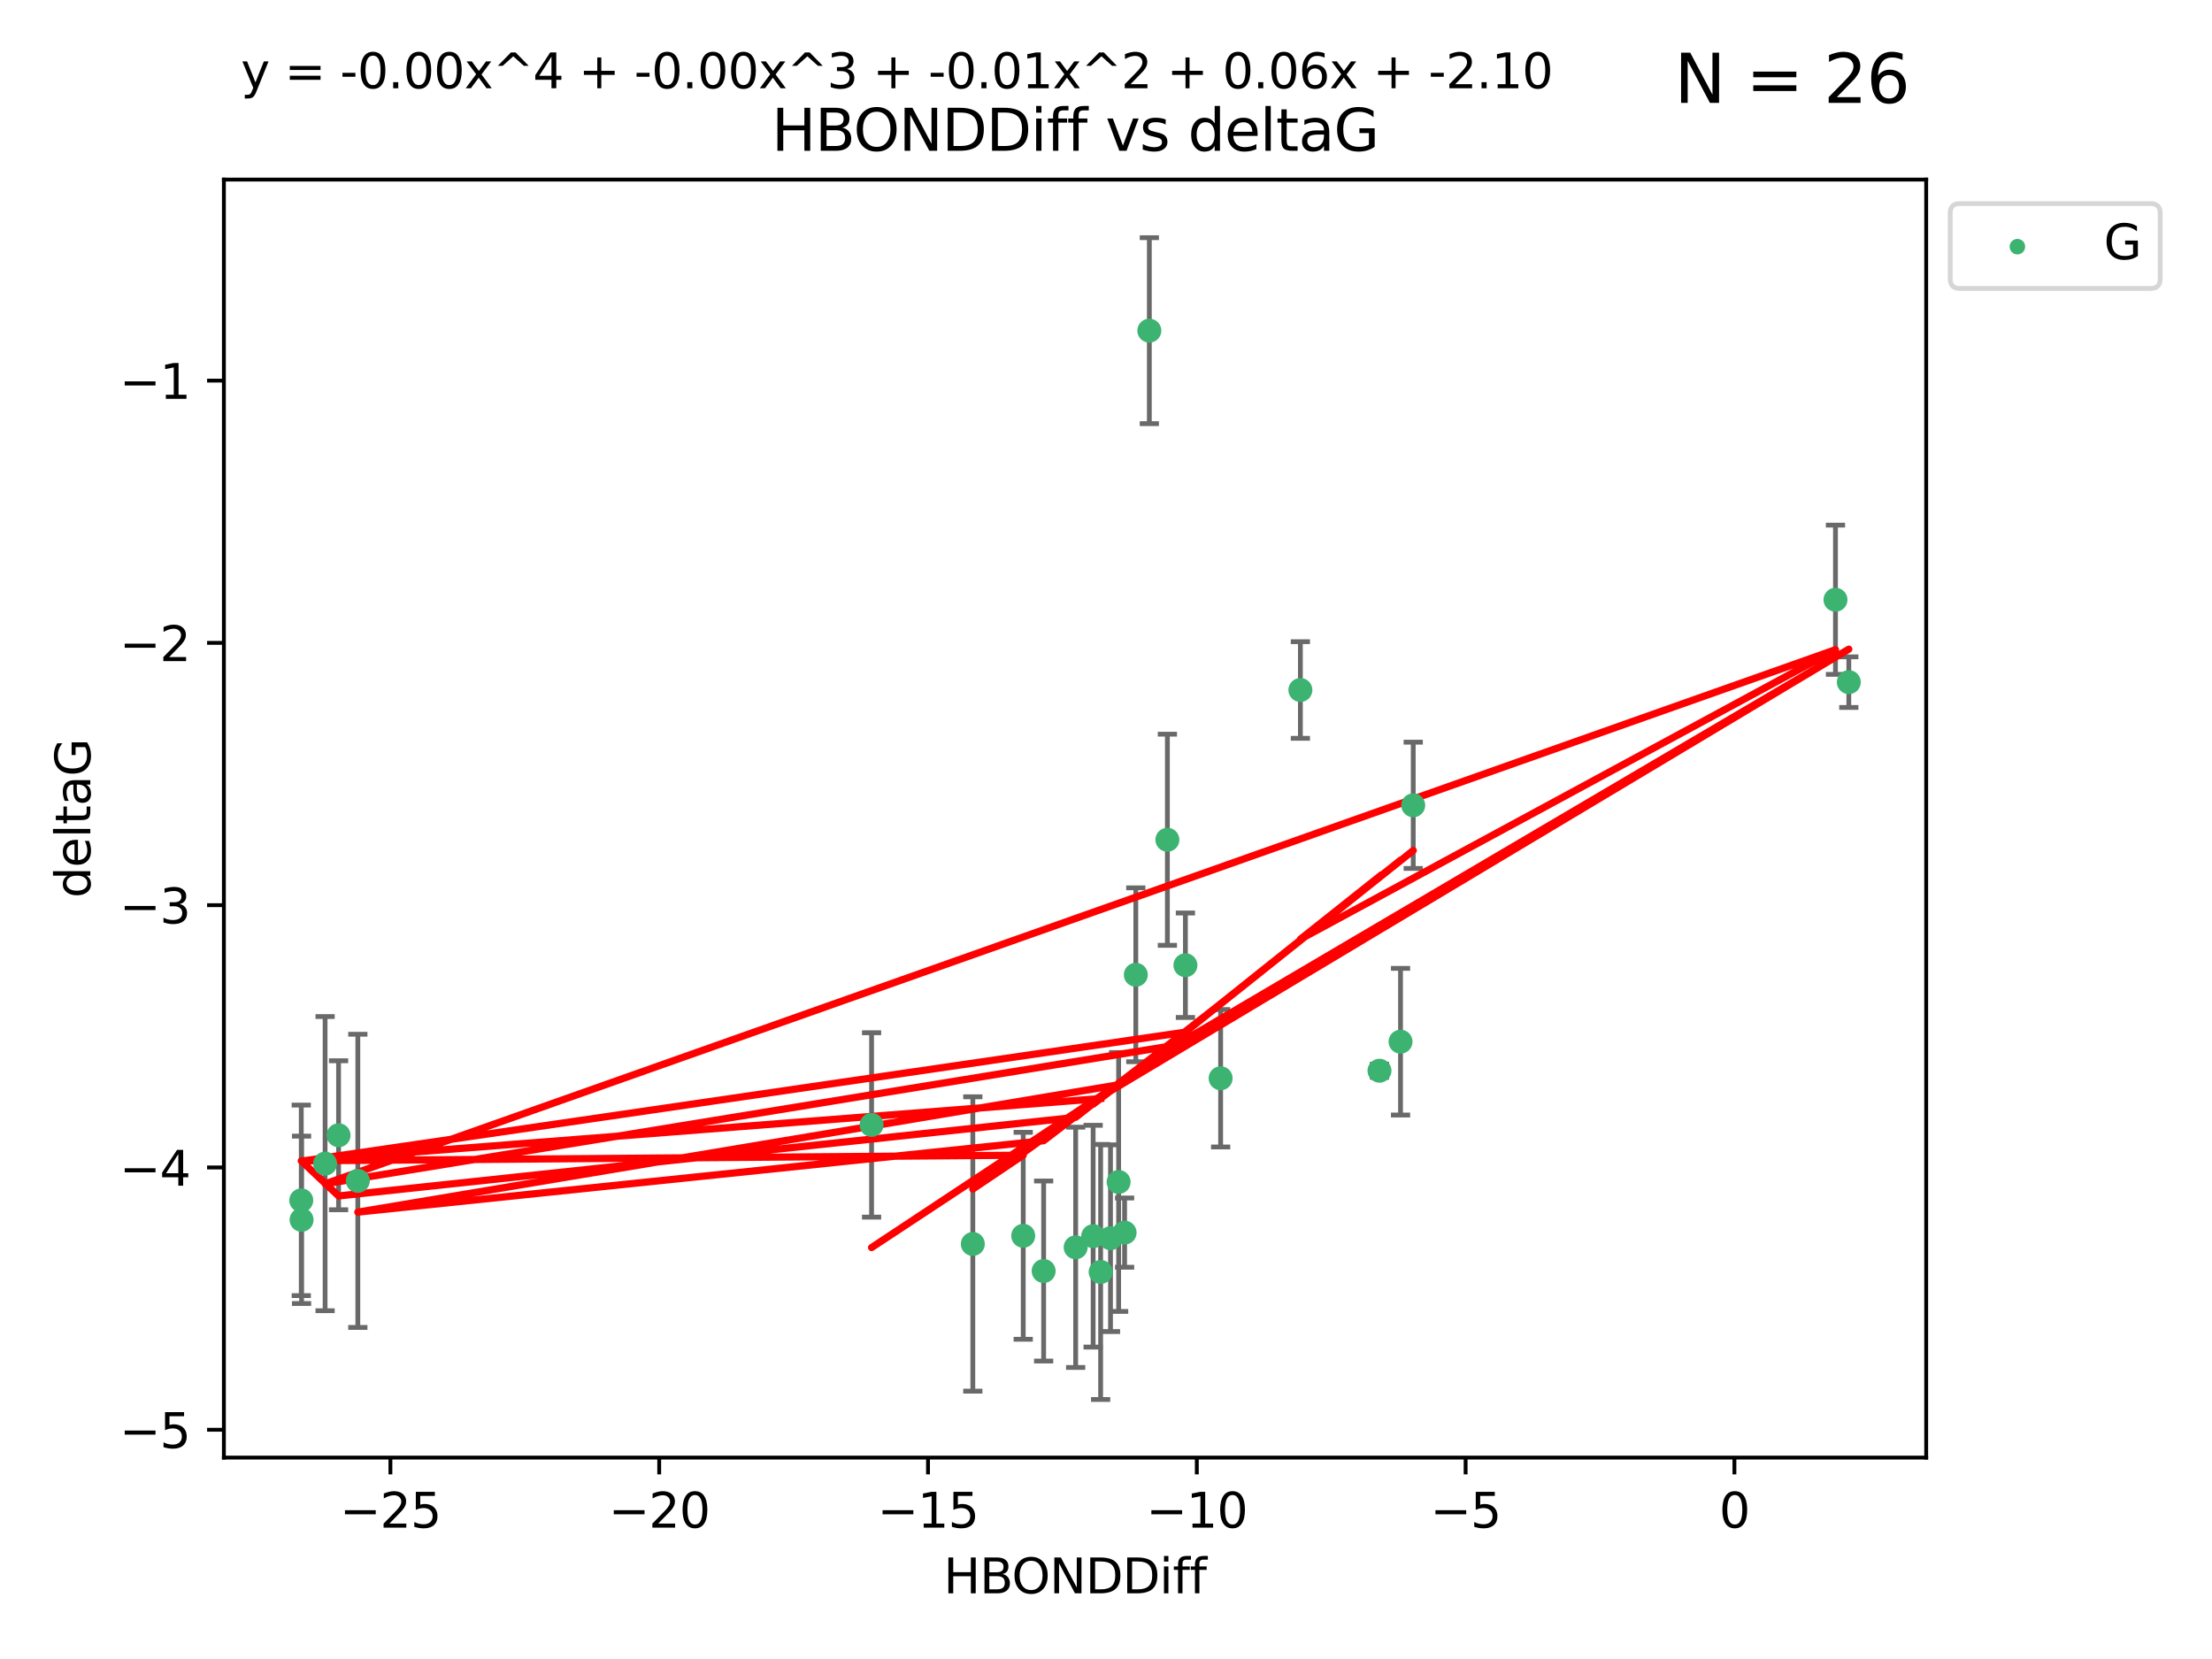 <?xml version="1.0" encoding="utf-8" standalone="no"?>
<!DOCTYPE svg PUBLIC "-//W3C//DTD SVG 1.1//EN"
  "http://www.w3.org/Graphics/SVG/1.1/DTD/svg11.dtd">
<svg xmlns:xlink="http://www.w3.org/1999/xlink" width="460.8pt" height="345.6pt" viewBox="0 0 460.8 345.6" xmlns="http://www.w3.org/2000/svg" version="1.1">
 <defs>
  <style type="text/css">*{stroke-linejoin: round; stroke-linecap: butt}</style>
 </defs>
 <g id="figure_1">
  <g id="patch_1">
   <path d="M 0 345.6 
L 460.8 345.6 
L 460.8 0 
L 0 0 
z
" style="fill: #ffffff"/>
  </g>
  <g id="axes_1">
   <g id="patch_2">
    <path d="M 46.64 303.64 
L 401.26 303.64 
L 401.26 37.411 
L 46.64 37.411 
z
" style="fill: #ffffff"/>
   </g>
   <g id="PathCollection_1">
    <defs>
     <path id="me8c8c34f8a" d="M 0 1.118 
C 0.297 1.118 0.581 1 0.791 0.791 
C 1 0.581 1.118 0.297 1.118 0 
C 1.118 -0.297 1 -0.581 0.791 -0.791 
C 0.581 -1 0.297 -1.118 0 -1.118 
C -0.297 -1.118 -0.581 -1 -0.791 -0.791 
C -1 -0.581 -1.118 -0.297 -1.118 0 
C -1.118 0.297 -1 0.581 -0.791 0.791 
C -0.581 1 -0.297 1.118 0 1.118 
z
" style="stroke: #3cb371"/>
    </defs>
    <g clip-path="url(#pc5fbcab151)">
     <use xlink:href="#me8c8c34f8a" x="229.282" y="264.972" style="fill: #3cb371; stroke: #3cb371"/>
     <use xlink:href="#me8c8c34f8a" x="62.759" y="250.055" style="fill: #3cb371; stroke: #3cb371"/>
     <use xlink:href="#me8c8c34f8a" x="213.156" y="257.437" style="fill: #3cb371; stroke: #3cb371"/>
     <use xlink:href="#me8c8c34f8a" x="202.656" y="259.141" style="fill: #3cb371; stroke: #3cb371"/>
     <use xlink:href="#me8c8c34f8a" x="234.275" y="256.778" style="fill: #3cb371; stroke: #3cb371"/>
     <use xlink:href="#me8c8c34f8a" x="181.566" y="234.344" style="fill: #3cb371; stroke: #3cb371"/>
     <use xlink:href="#me8c8c34f8a" x="233.031" y="246.229" style="fill: #3cb371; stroke: #3cb371"/>
     <use xlink:href="#me8c8c34f8a" x="74.543" y="245.992" style="fill: #3cb371; stroke: #3cb371"/>
     <use xlink:href="#me8c8c34f8a" x="217.41" y="264.776" style="fill: #3cb371; stroke: #3cb371"/>
     <use xlink:href="#me8c8c34f8a" x="246.944" y="201.074" style="fill: #3cb371; stroke: #3cb371"/>
     <use xlink:href="#me8c8c34f8a" x="62.822" y="254.111" style="fill: #3cb371; stroke: #3cb371"/>
     <use xlink:href="#me8c8c34f8a" x="70.531" y="236.494" style="fill: #3cb371; stroke: #3cb371"/>
     <use xlink:href="#me8c8c34f8a" x="224.08" y="259.839" style="fill: #3cb371; stroke: #3cb371"/>
     <use xlink:href="#me8c8c34f8a" x="254.28" y="224.622" style="fill: #3cb371; stroke: #3cb371"/>
     <use xlink:href="#me8c8c34f8a" x="227.722" y="257.518" style="fill: #3cb371; stroke: #3cb371"/>
     <use xlink:href="#me8c8c34f8a" x="231.338" y="257.942" style="fill: #3cb371; stroke: #3cb371"/>
     <use xlink:href="#me8c8c34f8a" x="385.141" y="142.106" style="fill: #3cb371; stroke: #3cb371"/>
     <use xlink:href="#me8c8c34f8a" x="239.428" y="68.883" style="fill: #3cb371; stroke: #3cb371"/>
     <use xlink:href="#me8c8c34f8a" x="294.402" y="167.759" style="fill: #3cb371; stroke: #3cb371"/>
     <use xlink:href="#me8c8c34f8a" x="236.61" y="203.065" style="fill: #3cb371; stroke: #3cb371"/>
     <use xlink:href="#me8c8c34f8a" x="291.758" y="217.003" style="fill: #3cb371; stroke: #3cb371"/>
     <use xlink:href="#me8c8c34f8a" x="243.188" y="174.936" style="fill: #3cb371; stroke: #3cb371"/>
     <use xlink:href="#me8c8c34f8a" x="67.725" y="242.405" style="fill: #3cb371; stroke: #3cb371"/>
     <use xlink:href="#me8c8c34f8a" x="382.363" y="124.937" style="fill: #3cb371; stroke: #3cb371"/>
     <use xlink:href="#me8c8c34f8a" x="270.894" y="143.742" style="fill: #3cb371; stroke: #3cb371"/>
     <use xlink:href="#me8c8c34f8a" x="287.371" y="223.052" style="fill: #3cb371; stroke: #3cb371"/>
    </g>
   </g>
   <g id="matplotlib.axis_1">
    <g id="xtick_1">
     <g id="line2d_1">
      <defs>
       <path id="m08d6d2bfed" d="M 0 0 
L 0 3.5 
" style="stroke: #000000; stroke-width: 0.8"/>
      </defs>
      <g>
       <use xlink:href="#m08d6d2bfed" x="81.33" y="303.64" style="stroke: #000000; stroke-width: 0.8"/>
      </g>
     </g>
     <g id="text_1">
      <!-- −25 -->
      <g transform="translate(70.777 318.238)scale(0.1 -0.1)">
       <defs>
        <path id="DejaVuSans-2212" d="M 678 2272 
L 4684 2272 
L 4684 1741 
L 678 1741 
L 678 2272 
z
" transform="scale(0.016)"/>
        <path id="DejaVuSans-32" d="M 1228 531 
L 3431 531 
L 3431 0 
L 469 0 
L 469 531 
Q 828 903 1448 1529 
Q 2069 2156 2228 2338 
Q 2531 2678 2651 2914 
Q 2772 3150 2772 3378 
Q 2772 3750 2511 3984 
Q 2250 4219 1831 4219 
Q 1534 4219 1204 4116 
Q 875 4013 500 3803 
L 500 4441 
Q 881 4594 1212 4672 
Q 1544 4750 1819 4750 
Q 2544 4750 2975 4387 
Q 3406 4025 3406 3419 
Q 3406 3131 3298 2873 
Q 3191 2616 2906 2266 
Q 2828 2175 2409 1742 
Q 1991 1309 1228 531 
z
" transform="scale(0.016)"/>
        <path id="DejaVuSans-35" d="M 691 4666 
L 3169 4666 
L 3169 4134 
L 1269 4134 
L 1269 2991 
Q 1406 3038 1543 3061 
Q 1681 3084 1819 3084 
Q 2600 3084 3056 2656 
Q 3513 2228 3513 1497 
Q 3513 744 3044 326 
Q 2575 -91 1722 -91 
Q 1428 -91 1123 -41 
Q 819 9 494 109 
L 494 744 
Q 775 591 1075 516 
Q 1375 441 1709 441 
Q 2250 441 2565 725 
Q 2881 1009 2881 1497 
Q 2881 1984 2565 2268 
Q 2250 2553 1709 2553 
Q 1456 2553 1204 2497 
Q 953 2441 691 2322 
L 691 4666 
z
" transform="scale(0.016)"/>
       </defs>
       <use xlink:href="#DejaVuSans-2212"/>
       <use xlink:href="#DejaVuSans-32" x="83.789"/>
       <use xlink:href="#DejaVuSans-35" x="147.412"/>
      </g>
     </g>
    </g>
    <g id="xtick_2">
     <g id="line2d_2">
      <g>
       <use xlink:href="#m08d6d2bfed" x="137.326" y="303.64" style="stroke: #000000; stroke-width: 0.8"/>
      </g>
     </g>
     <g id="text_2">
      <!-- −20 -->
      <g transform="translate(126.774 318.238)scale(0.1 -0.1)">
       <defs>
        <path id="DejaVuSans-30" d="M 2034 4250 
Q 1547 4250 1301 3770 
Q 1056 3291 1056 2328 
Q 1056 1369 1301 889 
Q 1547 409 2034 409 
Q 2525 409 2770 889 
Q 3016 1369 3016 2328 
Q 3016 3291 2770 3770 
Q 2525 4250 2034 4250 
z
M 2034 4750 
Q 2819 4750 3233 4129 
Q 3647 3509 3647 2328 
Q 3647 1150 3233 529 
Q 2819 -91 2034 -91 
Q 1250 -91 836 529 
Q 422 1150 422 2328 
Q 422 3509 836 4129 
Q 1250 4750 2034 4750 
z
" transform="scale(0.016)"/>
       </defs>
       <use xlink:href="#DejaVuSans-2212"/>
       <use xlink:href="#DejaVuSans-32" x="83.789"/>
       <use xlink:href="#DejaVuSans-30" x="147.412"/>
      </g>
     </g>
    </g>
    <g id="xtick_3">
     <g id="line2d_3">
      <g>
       <use xlink:href="#m08d6d2bfed" x="193.322" y="303.64" style="stroke: #000000; stroke-width: 0.8"/>
      </g>
     </g>
     <g id="text_3">
      <!-- −15 -->
      <g transform="translate(182.77 318.238)scale(0.1 -0.1)">
       <defs>
        <path id="DejaVuSans-31" d="M 794 531 
L 1825 531 
L 1825 4091 
L 703 3866 
L 703 4441 
L 1819 4666 
L 2450 4666 
L 2450 531 
L 3481 531 
L 3481 0 
L 794 0 
L 794 531 
z
" transform="scale(0.016)"/>
       </defs>
       <use xlink:href="#DejaVuSans-2212"/>
       <use xlink:href="#DejaVuSans-31" x="83.789"/>
       <use xlink:href="#DejaVuSans-35" x="147.412"/>
      </g>
     </g>
    </g>
    <g id="xtick_4">
     <g id="line2d_4">
      <g>
       <use xlink:href="#m08d6d2bfed" x="249.319" y="303.64" style="stroke: #000000; stroke-width: 0.8"/>
      </g>
     </g>
     <g id="text_4">
      <!-- −10 -->
      <g transform="translate(238.766 318.238)scale(0.1 -0.1)">
       <use xlink:href="#DejaVuSans-2212"/>
       <use xlink:href="#DejaVuSans-31" x="83.789"/>
       <use xlink:href="#DejaVuSans-30" x="147.412"/>
      </g>
     </g>
    </g>
    <g id="xtick_5">
     <g id="line2d_5">
      <g>
       <use xlink:href="#m08d6d2bfed" x="305.315" y="303.64" style="stroke: #000000; stroke-width: 0.8"/>
      </g>
     </g>
     <g id="text_5">
      <!-- −5 -->
      <g transform="translate(297.944 318.238)scale(0.1 -0.1)">
       <use xlink:href="#DejaVuSans-2212"/>
       <use xlink:href="#DejaVuSans-35" x="83.789"/>
      </g>
     </g>
    </g>
    <g id="xtick_6">
     <g id="line2d_6">
      <g>
       <use xlink:href="#m08d6d2bfed" x="361.311" y="303.64" style="stroke: #000000; stroke-width: 0.8"/>
      </g>
     </g>
     <g id="text_6">
      <!-- 0 -->
      <g transform="translate(358.13 318.238)scale(0.1 -0.1)">
       <use xlink:href="#DejaVuSans-30"/>
      </g>
     </g>
    </g>
    <g id="text_7">
     <!-- HBONDDiff -->
     <g transform="translate(196.561 331.917)scale(0.1 -0.1)">
      <defs>
       <path id="DejaVuSans-48" d="M 628 4666 
L 1259 4666 
L 1259 2753 
L 3553 2753 
L 3553 4666 
L 4184 4666 
L 4184 0 
L 3553 0 
L 3553 2222 
L 1259 2222 
L 1259 0 
L 628 0 
L 628 4666 
z
" transform="scale(0.016)"/>
       <path id="DejaVuSans-42" d="M 1259 2228 
L 1259 519 
L 2272 519 
Q 2781 519 3026 730 
Q 3272 941 3272 1375 
Q 3272 1813 3026 2020 
Q 2781 2228 2272 2228 
L 1259 2228 
z
M 1259 4147 
L 1259 2741 
L 2194 2741 
Q 2656 2741 2882 2914 
Q 3109 3088 3109 3444 
Q 3109 3797 2882 3972 
Q 2656 4147 2194 4147 
L 1259 4147 
z
M 628 4666 
L 2241 4666 
Q 2963 4666 3353 4366 
Q 3744 4066 3744 3513 
Q 3744 3084 3544 2831 
Q 3344 2578 2956 2516 
Q 3422 2416 3680 2098 
Q 3938 1781 3938 1306 
Q 3938 681 3513 340 
Q 3088 0 2303 0 
L 628 0 
L 628 4666 
z
" transform="scale(0.016)"/>
       <path id="DejaVuSans-4f" d="M 2522 4238 
Q 1834 4238 1429 3725 
Q 1025 3213 1025 2328 
Q 1025 1447 1429 934 
Q 1834 422 2522 422 
Q 3209 422 3611 934 
Q 4013 1447 4013 2328 
Q 4013 3213 3611 3725 
Q 3209 4238 2522 4238 
z
M 2522 4750 
Q 3503 4750 4090 4092 
Q 4678 3434 4678 2328 
Q 4678 1225 4090 567 
Q 3503 -91 2522 -91 
Q 1538 -91 948 565 
Q 359 1222 359 2328 
Q 359 3434 948 4092 
Q 1538 4750 2522 4750 
z
" transform="scale(0.016)"/>
       <path id="DejaVuSans-4e" d="M 628 4666 
L 1478 4666 
L 3547 763 
L 3547 4666 
L 4159 4666 
L 4159 0 
L 3309 0 
L 1241 3903 
L 1241 0 
L 628 0 
L 628 4666 
z
" transform="scale(0.016)"/>
       <path id="DejaVuSans-44" d="M 1259 4147 
L 1259 519 
L 2022 519 
Q 2988 519 3436 956 
Q 3884 1394 3884 2338 
Q 3884 3275 3436 3711 
Q 2988 4147 2022 4147 
L 1259 4147 
z
M 628 4666 
L 1925 4666 
Q 3281 4666 3915 4102 
Q 4550 3538 4550 2338 
Q 4550 1131 3912 565 
Q 3275 0 1925 0 
L 628 0 
L 628 4666 
z
" transform="scale(0.016)"/>
       <path id="DejaVuSans-69" d="M 603 3500 
L 1178 3500 
L 1178 0 
L 603 0 
L 603 3500 
z
M 603 4863 
L 1178 4863 
L 1178 4134 
L 603 4134 
L 603 4863 
z
" transform="scale(0.016)"/>
       <path id="DejaVuSans-66" d="M 2375 4863 
L 2375 4384 
L 1825 4384 
Q 1516 4384 1395 4259 
Q 1275 4134 1275 3809 
L 1275 3500 
L 2222 3500 
L 2222 3053 
L 1275 3053 
L 1275 0 
L 697 0 
L 697 3053 
L 147 3053 
L 147 3500 
L 697 3500 
L 697 3744 
Q 697 4328 969 4595 
Q 1241 4863 1831 4863 
L 2375 4863 
z
" transform="scale(0.016)"/>
      </defs>
      <use xlink:href="#DejaVuSans-48"/>
      <use xlink:href="#DejaVuSans-42" x="75.195"/>
      <use xlink:href="#DejaVuSans-4f" x="142.049"/>
      <use xlink:href="#DejaVuSans-4e" x="220.76"/>
      <use xlink:href="#DejaVuSans-44" x="295.564"/>
      <use xlink:href="#DejaVuSans-44" x="372.566"/>
      <use xlink:href="#DejaVuSans-69" x="449.568"/>
      <use xlink:href="#DejaVuSans-66" x="477.352"/>
      <use xlink:href="#DejaVuSans-66" x="512.557"/>
     </g>
    </g>
   </g>
   <g id="matplotlib.axis_2">
    <g id="ytick_1">
     <g id="line2d_7">
      <defs>
       <path id="m23fd17d703" d="M 0 0 
L -3.5 0 
" style="stroke: #000000; stroke-width: 0.8"/>
      </defs>
      <g>
       <use xlink:href="#m23fd17d703" x="46.64" y="297.844" style="stroke: #000000; stroke-width: 0.8"/>
      </g>
     </g>
     <g id="text_8">
      <!-- −5 -->
      <g transform="translate(24.898 301.643)scale(0.1 -0.1)">
       <use xlink:href="#DejaVuSans-2212"/>
       <use xlink:href="#DejaVuSans-35" x="83.789"/>
      </g>
     </g>
    </g>
    <g id="ytick_2">
     <g id="line2d_8">
      <g>
       <use xlink:href="#m23fd17d703" x="46.64" y="243.204" style="stroke: #000000; stroke-width: 0.8"/>
      </g>
     </g>
     <g id="text_9">
      <!-- −4 -->
      <g transform="translate(24.898 247.003)scale(0.1 -0.1)">
       <defs>
        <path id="DejaVuSans-34" d="M 2419 4116 
L 825 1625 
L 2419 1625 
L 2419 4116 
z
M 2253 4666 
L 3047 4666 
L 3047 1625 
L 3713 1625 
L 3713 1100 
L 3047 1100 
L 3047 0 
L 2419 0 
L 2419 1100 
L 313 1100 
L 313 1709 
L 2253 4666 
z
" transform="scale(0.016)"/>
       </defs>
       <use xlink:href="#DejaVuSans-2212"/>
       <use xlink:href="#DejaVuSans-34" x="83.789"/>
      </g>
     </g>
    </g>
    <g id="ytick_3">
     <g id="line2d_9">
      <g>
       <use xlink:href="#m23fd17d703" x="46.64" y="188.564" style="stroke: #000000; stroke-width: 0.8"/>
      </g>
     </g>
     <g id="text_10">
      <!-- −3 -->
      <g transform="translate(24.898 192.364)scale(0.1 -0.1)">
       <defs>
        <path id="DejaVuSans-33" d="M 2597 2516 
Q 3050 2419 3304 2112 
Q 3559 1806 3559 1356 
Q 3559 666 3084 287 
Q 2609 -91 1734 -91 
Q 1441 -91 1130 -33 
Q 819 25 488 141 
L 488 750 
Q 750 597 1062 519 
Q 1375 441 1716 441 
Q 2309 441 2620 675 
Q 2931 909 2931 1356 
Q 2931 1769 2642 2001 
Q 2353 2234 1838 2234 
L 1294 2234 
L 1294 2753 
L 1863 2753 
Q 2328 2753 2575 2939 
Q 2822 3125 2822 3475 
Q 2822 3834 2567 4026 
Q 2313 4219 1838 4219 
Q 1578 4219 1281 4162 
Q 984 4106 628 3988 
L 628 4550 
Q 988 4650 1302 4700 
Q 1616 4750 1894 4750 
Q 2613 4750 3031 4423 
Q 3450 4097 3450 3541 
Q 3450 3153 3228 2886 
Q 3006 2619 2597 2516 
z
" transform="scale(0.016)"/>
       </defs>
       <use xlink:href="#DejaVuSans-2212"/>
       <use xlink:href="#DejaVuSans-33" x="83.789"/>
      </g>
     </g>
    </g>
    <g id="ytick_4">
     <g id="line2d_10">
      <g>
       <use xlink:href="#m23fd17d703" x="46.64" y="133.924" style="stroke: #000000; stroke-width: 0.8"/>
      </g>
     </g>
     <g id="text_11">
      <!-- −2 -->
      <g transform="translate(24.898 137.724)scale(0.1 -0.1)">
       <use xlink:href="#DejaVuSans-2212"/>
       <use xlink:href="#DejaVuSans-32" x="83.789"/>
      </g>
     </g>
    </g>
    <g id="ytick_5">
     <g id="line2d_11">
      <g>
       <use xlink:href="#m23fd17d703" x="46.64" y="79.284" style="stroke: #000000; stroke-width: 0.8"/>
      </g>
     </g>
     <g id="text_12">
      <!-- −1 -->
      <g transform="translate(24.898 83.084)scale(0.1 -0.1)">
       <use xlink:href="#DejaVuSans-2212"/>
       <use xlink:href="#DejaVuSans-31" x="83.789"/>
      </g>
     </g>
    </g>
    <g id="text_13">
     <!-- deltaG -->
     <g transform="translate(18.818 187.064)rotate(-90)scale(0.1 -0.1)">
      <defs>
       <path id="DejaVuSans-64" d="M 2906 2969 
L 2906 4863 
L 3481 4863 
L 3481 0 
L 2906 0 
L 2906 525 
Q 2725 213 2448 61 
Q 2172 -91 1784 -91 
Q 1150 -91 751 415 
Q 353 922 353 1747 
Q 353 2572 751 3078 
Q 1150 3584 1784 3584 
Q 2172 3584 2448 3432 
Q 2725 3281 2906 2969 
z
M 947 1747 
Q 947 1113 1208 752 
Q 1469 391 1925 391 
Q 2381 391 2643 752 
Q 2906 1113 2906 1747 
Q 2906 2381 2643 2742 
Q 2381 3103 1925 3103 
Q 1469 3103 1208 2742 
Q 947 2381 947 1747 
z
" transform="scale(0.016)"/>
       <path id="DejaVuSans-65" d="M 3597 1894 
L 3597 1613 
L 953 1613 
Q 991 1019 1311 708 
Q 1631 397 2203 397 
Q 2534 397 2845 478 
Q 3156 559 3463 722 
L 3463 178 
Q 3153 47 2828 -22 
Q 2503 -91 2169 -91 
Q 1331 -91 842 396 
Q 353 884 353 1716 
Q 353 2575 817 3079 
Q 1281 3584 2069 3584 
Q 2775 3584 3186 3129 
Q 3597 2675 3597 1894 
z
M 3022 2063 
Q 3016 2534 2758 2815 
Q 2500 3097 2075 3097 
Q 1594 3097 1305 2825 
Q 1016 2553 972 2059 
L 3022 2063 
z
" transform="scale(0.016)"/>
       <path id="DejaVuSans-6c" d="M 603 4863 
L 1178 4863 
L 1178 0 
L 603 0 
L 603 4863 
z
" transform="scale(0.016)"/>
       <path id="DejaVuSans-74" d="M 1172 4494 
L 1172 3500 
L 2356 3500 
L 2356 3053 
L 1172 3053 
L 1172 1153 
Q 1172 725 1289 603 
Q 1406 481 1766 481 
L 2356 481 
L 2356 0 
L 1766 0 
Q 1100 0 847 248 
Q 594 497 594 1153 
L 594 3053 
L 172 3053 
L 172 3500 
L 594 3500 
L 594 4494 
L 1172 4494 
z
" transform="scale(0.016)"/>
       <path id="DejaVuSans-61" d="M 2194 1759 
Q 1497 1759 1228 1600 
Q 959 1441 959 1056 
Q 959 750 1161 570 
Q 1363 391 1709 391 
Q 2188 391 2477 730 
Q 2766 1069 2766 1631 
L 2766 1759 
L 2194 1759 
z
M 3341 1997 
L 3341 0 
L 2766 0 
L 2766 531 
Q 2569 213 2275 61 
Q 1981 -91 1556 -91 
Q 1019 -91 701 211 
Q 384 513 384 1019 
Q 384 1609 779 1909 
Q 1175 2209 1959 2209 
L 2766 2209 
L 2766 2266 
Q 2766 2663 2505 2880 
Q 2244 3097 1772 3097 
Q 1472 3097 1187 3025 
Q 903 2953 641 2809 
L 641 3341 
Q 956 3463 1253 3523 
Q 1550 3584 1831 3584 
Q 2591 3584 2966 3190 
Q 3341 2797 3341 1997 
z
" transform="scale(0.016)"/>
       <path id="DejaVuSans-47" d="M 3809 666 
L 3809 1919 
L 2778 1919 
L 2778 2438 
L 4434 2438 
L 4434 434 
Q 4069 175 3628 42 
Q 3188 -91 2688 -91 
Q 1594 -91 976 548 
Q 359 1188 359 2328 
Q 359 3472 976 4111 
Q 1594 4750 2688 4750 
Q 3144 4750 3555 4637 
Q 3966 4525 4313 4306 
L 4313 3634 
Q 3963 3931 3569 4081 
Q 3175 4231 2741 4231 
Q 1884 4231 1454 3753 
Q 1025 3275 1025 2328 
Q 1025 1384 1454 906 
Q 1884 428 2741 428 
Q 3075 428 3337 486 
Q 3600 544 3809 666 
z
" transform="scale(0.016)"/>
      </defs>
      <use xlink:href="#DejaVuSans-64"/>
      <use xlink:href="#DejaVuSans-65" x="63.477"/>
      <use xlink:href="#DejaVuSans-6c" x="125"/>
      <use xlink:href="#DejaVuSans-74" x="152.783"/>
      <use xlink:href="#DejaVuSans-61" x="191.992"/>
      <use xlink:href="#DejaVuSans-47" x="253.271"/>
     </g>
    </g>
   </g>
   <g id="LineCollection_1">
    <path d="M 229.282 291.539 
L 229.282 238.405 
" clip-path="url(#pc5fbcab151)" style="fill: none; stroke: #696969"/>
    <path d="M 62.759 269.901 
L 62.759 230.209 
" clip-path="url(#pc5fbcab151)" style="fill: none; stroke: #696969"/>
    <path d="M 213.156 278.993 
L 213.156 235.88 
" clip-path="url(#pc5fbcab151)" style="fill: none; stroke: #696969"/>
    <path d="M 202.656 289.801 
L 202.656 228.482 
" clip-path="url(#pc5fbcab151)" style="fill: none; stroke: #696969"/>
    <path d="M 234.275 263.99 
L 234.275 249.567 
" clip-path="url(#pc5fbcab151)" style="fill: none; stroke: #696969"/>
    <path d="M 181.566 253.55 
L 181.566 215.138 
" clip-path="url(#pc5fbcab151)" style="fill: none; stroke: #696969"/>
    <path d="M 233.031 273.192 
L 233.031 219.267 
" clip-path="url(#pc5fbcab151)" style="fill: none; stroke: #696969"/>
    <path d="M 74.543 276.528 
L 74.543 215.456 
" clip-path="url(#pc5fbcab151)" style="fill: none; stroke: #696969"/>
    <path d="M 217.41 283.526 
L 217.41 246.025 
" clip-path="url(#pc5fbcab151)" style="fill: none; stroke: #696969"/>
    <path d="M 246.944 211.954 
L 246.944 190.194 
" clip-path="url(#pc5fbcab151)" style="fill: none; stroke: #696969"/>
    <path d="M 62.822 271.544 
L 62.822 236.678 
" clip-path="url(#pc5fbcab151)" style="fill: none; stroke: #696969"/>
    <path d="M 70.531 252.013 
L 70.531 220.976 
" clip-path="url(#pc5fbcab151)" style="fill: none; stroke: #696969"/>
    <path d="M 224.08 284.867 
L 224.08 234.811 
" clip-path="url(#pc5fbcab151)" style="fill: none; stroke: #696969"/>
    <path d="M 254.28 238.936 
L 254.28 210.308 
" clip-path="url(#pc5fbcab151)" style="fill: none; stroke: #696969"/>
    <path d="M 227.722 280.619 
L 227.722 234.417 
" clip-path="url(#pc5fbcab151)" style="fill: none; stroke: #696969"/>
    <path d="M 231.338 277.391 
L 231.338 238.493 
" clip-path="url(#pc5fbcab151)" style="fill: none; stroke: #696969"/>
    <path d="M 385.141 147.375 
L 385.141 136.837 
" clip-path="url(#pc5fbcab151)" style="fill: none; stroke: #696969"/>
    <path d="M 239.428 88.254 
L 239.428 49.513 
" clip-path="url(#pc5fbcab151)" style="fill: none; stroke: #696969"/>
    <path d="M 294.402 180.911 
L 294.402 154.608 
" clip-path="url(#pc5fbcab151)" style="fill: none; stroke: #696969"/>
    <path d="M 236.61 221.176 
L 236.61 184.954 
" clip-path="url(#pc5fbcab151)" style="fill: none; stroke: #696969"/>
    <path d="M 291.758 232.281 
L 291.758 201.724 
" clip-path="url(#pc5fbcab151)" style="fill: none; stroke: #696969"/>
    <path d="M 243.188 196.929 
L 243.188 152.943 
" clip-path="url(#pc5fbcab151)" style="fill: none; stroke: #696969"/>
    <path d="M 67.725 273.048 
L 67.725 211.762 
" clip-path="url(#pc5fbcab151)" style="fill: none; stroke: #696969"/>
    <path d="M 382.363 140.481 
L 382.363 109.392 
" clip-path="url(#pc5fbcab151)" style="fill: none; stroke: #696969"/>
    <path d="M 270.894 153.804 
L 270.894 133.679 
" clip-path="url(#pc5fbcab151)" style="fill: none; stroke: #696969"/>
    <path d="M 287.371 224.416 
L 287.371 221.688 
" clip-path="url(#pc5fbcab151)" style="fill: none; stroke: #696969"/>
   </g>
   <g id="line2d_12">
    <defs>
     <path id="me93797c207" d="M 2 0 
L -2 -0 
" style="stroke: #696969"/>
    </defs>
    <g clip-path="url(#pc5fbcab151)">
     <use xlink:href="#me93797c207" x="229.282" y="291.539" style="fill: #696969; stroke: #696969"/>
     <use xlink:href="#me93797c207" x="62.759" y="269.901" style="fill: #696969; stroke: #696969"/>
     <use xlink:href="#me93797c207" x="213.156" y="278.993" style="fill: #696969; stroke: #696969"/>
     <use xlink:href="#me93797c207" x="202.656" y="289.801" style="fill: #696969; stroke: #696969"/>
     <use xlink:href="#me93797c207" x="234.275" y="263.99" style="fill: #696969; stroke: #696969"/>
     <use xlink:href="#me93797c207" x="181.566" y="253.55" style="fill: #696969; stroke: #696969"/>
     <use xlink:href="#me93797c207" x="233.031" y="273.192" style="fill: #696969; stroke: #696969"/>
     <use xlink:href="#me93797c207" x="74.543" y="276.528" style="fill: #696969; stroke: #696969"/>
     <use xlink:href="#me93797c207" x="217.41" y="283.526" style="fill: #696969; stroke: #696969"/>
     <use xlink:href="#me93797c207" x="246.944" y="211.954" style="fill: #696969; stroke: #696969"/>
     <use xlink:href="#me93797c207" x="62.822" y="271.544" style="fill: #696969; stroke: #696969"/>
     <use xlink:href="#me93797c207" x="70.531" y="252.013" style="fill: #696969; stroke: #696969"/>
     <use xlink:href="#me93797c207" x="224.08" y="284.867" style="fill: #696969; stroke: #696969"/>
     <use xlink:href="#me93797c207" x="254.28" y="238.936" style="fill: #696969; stroke: #696969"/>
     <use xlink:href="#me93797c207" x="227.722" y="280.619" style="fill: #696969; stroke: #696969"/>
     <use xlink:href="#me93797c207" x="231.338" y="277.391" style="fill: #696969; stroke: #696969"/>
     <use xlink:href="#me93797c207" x="385.141" y="147.375" style="fill: #696969; stroke: #696969"/>
     <use xlink:href="#me93797c207" x="239.428" y="88.254" style="fill: #696969; stroke: #696969"/>
     <use xlink:href="#me93797c207" x="294.402" y="180.911" style="fill: #696969; stroke: #696969"/>
     <use xlink:href="#me93797c207" x="236.61" y="221.176" style="fill: #696969; stroke: #696969"/>
     <use xlink:href="#me93797c207" x="291.758" y="232.281" style="fill: #696969; stroke: #696969"/>
     <use xlink:href="#me93797c207" x="243.188" y="196.929" style="fill: #696969; stroke: #696969"/>
     <use xlink:href="#me93797c207" x="67.725" y="273.048" style="fill: #696969; stroke: #696969"/>
     <use xlink:href="#me93797c207" x="382.363" y="140.481" style="fill: #696969; stroke: #696969"/>
     <use xlink:href="#me93797c207" x="270.894" y="153.804" style="fill: #696969; stroke: #696969"/>
     <use xlink:href="#me93797c207" x="287.371" y="224.416" style="fill: #696969; stroke: #696969"/>
    </g>
   </g>
   <g id="line2d_13">
    <g clip-path="url(#pc5fbcab151)">
     <use xlink:href="#me93797c207" x="229.282" y="238.405" style="fill: #696969; stroke: #696969"/>
     <use xlink:href="#me93797c207" x="62.759" y="230.209" style="fill: #696969; stroke: #696969"/>
     <use xlink:href="#me93797c207" x="213.156" y="235.88" style="fill: #696969; stroke: #696969"/>
     <use xlink:href="#me93797c207" x="202.656" y="228.482" style="fill: #696969; stroke: #696969"/>
     <use xlink:href="#me93797c207" x="234.275" y="249.567" style="fill: #696969; stroke: #696969"/>
     <use xlink:href="#me93797c207" x="181.566" y="215.138" style="fill: #696969; stroke: #696969"/>
     <use xlink:href="#me93797c207" x="233.031" y="219.267" style="fill: #696969; stroke: #696969"/>
     <use xlink:href="#me93797c207" x="74.543" y="215.456" style="fill: #696969; stroke: #696969"/>
     <use xlink:href="#me93797c207" x="217.41" y="246.025" style="fill: #696969; stroke: #696969"/>
     <use xlink:href="#me93797c207" x="246.944" y="190.194" style="fill: #696969; stroke: #696969"/>
     <use xlink:href="#me93797c207" x="62.822" y="236.678" style="fill: #696969; stroke: #696969"/>
     <use xlink:href="#me93797c207" x="70.531" y="220.976" style="fill: #696969; stroke: #696969"/>
     <use xlink:href="#me93797c207" x="224.08" y="234.811" style="fill: #696969; stroke: #696969"/>
     <use xlink:href="#me93797c207" x="254.28" y="210.308" style="fill: #696969; stroke: #696969"/>
     <use xlink:href="#me93797c207" x="227.722" y="234.417" style="fill: #696969; stroke: #696969"/>
     <use xlink:href="#me93797c207" x="231.338" y="238.493" style="fill: #696969; stroke: #696969"/>
     <use xlink:href="#me93797c207" x="385.141" y="136.837" style="fill: #696969; stroke: #696969"/>
     <use xlink:href="#me93797c207" x="239.428" y="49.513" style="fill: #696969; stroke: #696969"/>
     <use xlink:href="#me93797c207" x="294.402" y="154.608" style="fill: #696969; stroke: #696969"/>
     <use xlink:href="#me93797c207" x="236.61" y="184.954" style="fill: #696969; stroke: #696969"/>
     <use xlink:href="#me93797c207" x="291.758" y="201.724" style="fill: #696969; stroke: #696969"/>
     <use xlink:href="#me93797c207" x="243.188" y="152.943" style="fill: #696969; stroke: #696969"/>
     <use xlink:href="#me93797c207" x="67.725" y="211.762" style="fill: #696969; stroke: #696969"/>
     <use xlink:href="#me93797c207" x="382.363" y="109.392" style="fill: #696969; stroke: #696969"/>
     <use xlink:href="#me93797c207" x="270.894" y="133.679" style="fill: #696969; stroke: #696969"/>
     <use xlink:href="#me93797c207" x="287.371" y="221.688" style="fill: #696969; stroke: #696969"/>
    </g>
   </g>
   <g id="line2d_14">
    <path d="M 229.282 228.848 
L 62.759 241.827 
L 213.156 240.645 
L 202.656 247.701 
L 234.275 225.013 
L 181.566 259.888 
L 233.031 225.974 
L 74.543 252.51 
L 217.41 237.634 
L 246.944 215.012 
L 62.822 241.89 
L 70.531 249.141 
L 224.08 232.761 
L 254.28 209.106 
L 227.722 230.031 
L 231.338 227.277 
L 385.141 135.233 
L 239.428 220.985 
L 294.402 177.17 
L 236.61 223.196 
L 291.758 179.182 
L 243.188 218.01 
L 67.725 246.62 
L 382.363 135.342 
L 270.894 195.651 
L 287.371 182.565 
" clip-path="url(#pc5fbcab151)" style="fill: none; stroke: #ff0000; stroke-width: 1.5; stroke-linecap: square"/>
   </g>
   <g id="line2d_15">
    <defs>
     <path id="m12f404c15f" d="M 0 2 
C 0.53 2 1.039 1.789 1.414 1.414 
C 1.789 1.039 2 0.53 2 0 
C 2 -0.53 1.789 -1.039 1.414 -1.414 
C 1.039 -1.789 0.53 -2 0 -2 
C -0.53 -2 -1.039 -1.789 -1.414 -1.414 
C -1.789 -1.039 -2 -0.53 -2 0 
C -2 0.53 -1.789 1.039 -1.414 1.414 
C -1.039 1.789 -0.53 2 0 2 
z
" style="stroke: #3cb371"/>
    </defs>
    <g clip-path="url(#pc5fbcab151)">
     <use xlink:href="#m12f404c15f" x="229.282" y="264.972" style="fill: #3cb371; stroke: #3cb371"/>
     <use xlink:href="#m12f404c15f" x="62.759" y="250.055" style="fill: #3cb371; stroke: #3cb371"/>
     <use xlink:href="#m12f404c15f" x="213.156" y="257.437" style="fill: #3cb371; stroke: #3cb371"/>
     <use xlink:href="#m12f404c15f" x="202.656" y="259.141" style="fill: #3cb371; stroke: #3cb371"/>
     <use xlink:href="#m12f404c15f" x="234.275" y="256.778" style="fill: #3cb371; stroke: #3cb371"/>
     <use xlink:href="#m12f404c15f" x="181.566" y="234.344" style="fill: #3cb371; stroke: #3cb371"/>
     <use xlink:href="#m12f404c15f" x="233.031" y="246.229" style="fill: #3cb371; stroke: #3cb371"/>
     <use xlink:href="#m12f404c15f" x="74.543" y="245.992" style="fill: #3cb371; stroke: #3cb371"/>
     <use xlink:href="#m12f404c15f" x="217.41" y="264.776" style="fill: #3cb371; stroke: #3cb371"/>
     <use xlink:href="#m12f404c15f" x="246.944" y="201.074" style="fill: #3cb371; stroke: #3cb371"/>
     <use xlink:href="#m12f404c15f" x="62.822" y="254.111" style="fill: #3cb371; stroke: #3cb371"/>
     <use xlink:href="#m12f404c15f" x="70.531" y="236.494" style="fill: #3cb371; stroke: #3cb371"/>
     <use xlink:href="#m12f404c15f" x="224.08" y="259.839" style="fill: #3cb371; stroke: #3cb371"/>
     <use xlink:href="#m12f404c15f" x="254.28" y="224.622" style="fill: #3cb371; stroke: #3cb371"/>
     <use xlink:href="#m12f404c15f" x="227.722" y="257.518" style="fill: #3cb371; stroke: #3cb371"/>
     <use xlink:href="#m12f404c15f" x="231.338" y="257.942" style="fill: #3cb371; stroke: #3cb371"/>
     <use xlink:href="#m12f404c15f" x="385.141" y="142.106" style="fill: #3cb371; stroke: #3cb371"/>
     <use xlink:href="#m12f404c15f" x="239.428" y="68.883" style="fill: #3cb371; stroke: #3cb371"/>
     <use xlink:href="#m12f404c15f" x="294.402" y="167.759" style="fill: #3cb371; stroke: #3cb371"/>
     <use xlink:href="#m12f404c15f" x="236.61" y="203.065" style="fill: #3cb371; stroke: #3cb371"/>
     <use xlink:href="#m12f404c15f" x="291.758" y="217.003" style="fill: #3cb371; stroke: #3cb371"/>
     <use xlink:href="#m12f404c15f" x="243.188" y="174.936" style="fill: #3cb371; stroke: #3cb371"/>
     <use xlink:href="#m12f404c15f" x="67.725" y="242.405" style="fill: #3cb371; stroke: #3cb371"/>
     <use xlink:href="#m12f404c15f" x="382.363" y="124.937" style="fill: #3cb371; stroke: #3cb371"/>
     <use xlink:href="#m12f404c15f" x="270.894" y="143.742" style="fill: #3cb371; stroke: #3cb371"/>
     <use xlink:href="#m12f404c15f" x="287.371" y="223.052" style="fill: #3cb371; stroke: #3cb371"/>
    </g>
   </g>
   <g id="patch_3">
    <path d="M 46.64 303.64 
L 46.64 37.411 
" style="fill: none; stroke: #000000; stroke-width: 0.8; stroke-linejoin: miter; stroke-linecap: square"/>
   </g>
   <g id="patch_4">
    <path d="M 401.26 303.64 
L 401.26 37.411 
" style="fill: none; stroke: #000000; stroke-width: 0.8; stroke-linejoin: miter; stroke-linecap: square"/>
   </g>
   <g id="patch_5">
    <path d="M 46.64 303.64 
L 401.26 303.64 
" style="fill: none; stroke: #000000; stroke-width: 0.8; stroke-linejoin: miter; stroke-linecap: square"/>
   </g>
   <g id="patch_6">
    <path d="M 46.64 37.411 
L 401.26 37.411 
" style="fill: none; stroke: #000000; stroke-width: 0.8; stroke-linejoin: miter; stroke-linecap: square"/>
   </g>
   <g id="text_14">
    <!-- N = 26 -->
    <g transform="translate(348.795 21.426)scale(0.14 -0.14)">
     <defs>
      <path id="DejaVuSans-20" transform="scale(0.016)"/>
      <path id="DejaVuSans-3d" d="M 678 2906 
L 4684 2906 
L 4684 2381 
L 678 2381 
L 678 2906 
z
M 678 1631 
L 4684 1631 
L 4684 1100 
L 678 1100 
L 678 1631 
z
" transform="scale(0.016)"/>
      <path id="DejaVuSans-36" d="M 2113 2584 
Q 1688 2584 1439 2293 
Q 1191 2003 1191 1497 
Q 1191 994 1439 701 
Q 1688 409 2113 409 
Q 2538 409 2786 701 
Q 3034 994 3034 1497 
Q 3034 2003 2786 2293 
Q 2538 2584 2113 2584 
z
M 3366 4563 
L 3366 3988 
Q 3128 4100 2886 4159 
Q 2644 4219 2406 4219 
Q 1781 4219 1451 3797 
Q 1122 3375 1075 2522 
Q 1259 2794 1537 2939 
Q 1816 3084 2150 3084 
Q 2853 3084 3261 2657 
Q 3669 2231 3669 1497 
Q 3669 778 3244 343 
Q 2819 -91 2113 -91 
Q 1303 -91 875 529 
Q 447 1150 447 2328 
Q 447 3434 972 4092 
Q 1497 4750 2381 4750 
Q 2619 4750 2861 4703 
Q 3103 4656 3366 4563 
z
" transform="scale(0.016)"/>
     </defs>
     <use xlink:href="#DejaVuSans-4e"/>
     <use xlink:href="#DejaVuSans-20" x="74.805"/>
     <use xlink:href="#DejaVuSans-3d" x="106.592"/>
     <use xlink:href="#DejaVuSans-20" x="190.381"/>
     <use xlink:href="#DejaVuSans-32" x="222.168"/>
     <use xlink:href="#DejaVuSans-36" x="285.791"/>
    </g>
   </g>
   <g id="text_15">
    <!-- y = -0.00x^4 + -0.00x^3 + -0.01x^2 + 0.06x + -2.10 -->
    <g transform="translate(50.186 18.387)scale(0.1 -0.1)">
     <defs>
      <path id="DejaVuSans-79" d="M 2059 -325 
Q 1816 -950 1584 -1140 
Q 1353 -1331 966 -1331 
L 506 -1331 
L 506 -850 
L 844 -850 
Q 1081 -850 1212 -737 
Q 1344 -625 1503 -206 
L 1606 56 
L 191 3500 
L 800 3500 
L 1894 763 
L 2988 3500 
L 3597 3500 
L 2059 -325 
z
" transform="scale(0.016)"/>
      <path id="DejaVuSans-2d" d="M 313 2009 
L 1997 2009 
L 1997 1497 
L 313 1497 
L 313 2009 
z
" transform="scale(0.016)"/>
      <path id="DejaVuSans-2e" d="M 684 794 
L 1344 794 
L 1344 0 
L 684 0 
L 684 794 
z
" transform="scale(0.016)"/>
      <path id="DejaVuSans-78" d="M 3513 3500 
L 2247 1797 
L 3578 0 
L 2900 0 
L 1881 1375 
L 863 0 
L 184 0 
L 1544 1831 
L 300 3500 
L 978 3500 
L 1906 2253 
L 2834 3500 
L 3513 3500 
z
" transform="scale(0.016)"/>
      <path id="DejaVuSans-5e" d="M 2988 4666 
L 4684 2925 
L 4056 2925 
L 2681 4159 
L 1306 2925 
L 678 2925 
L 2375 4666 
L 2988 4666 
z
" transform="scale(0.016)"/>
      <path id="DejaVuSans-2b" d="M 2944 4013 
L 2944 2272 
L 4684 2272 
L 4684 1741 
L 2944 1741 
L 2944 0 
L 2419 0 
L 2419 1741 
L 678 1741 
L 678 2272 
L 2419 2272 
L 2419 4013 
L 2944 4013 
z
" transform="scale(0.016)"/>
     </defs>
     <use xlink:href="#DejaVuSans-79"/>
     <use xlink:href="#DejaVuSans-20" x="59.18"/>
     <use xlink:href="#DejaVuSans-3d" x="90.967"/>
     <use xlink:href="#DejaVuSans-20" x="174.756"/>
     <use xlink:href="#DejaVuSans-2d" x="206.543"/>
     <use xlink:href="#DejaVuSans-30" x="242.627"/>
     <use xlink:href="#DejaVuSans-2e" x="306.25"/>
     <use xlink:href="#DejaVuSans-30" x="338.037"/>
     <use xlink:href="#DejaVuSans-30" x="401.66"/>
     <use xlink:href="#DejaVuSans-78" x="465.283"/>
     <use xlink:href="#DejaVuSans-5e" x="524.463"/>
     <use xlink:href="#DejaVuSans-34" x="608.252"/>
     <use xlink:href="#DejaVuSans-20" x="671.875"/>
     <use xlink:href="#DejaVuSans-2b" x="703.662"/>
     <use xlink:href="#DejaVuSans-20" x="787.451"/>
     <use xlink:href="#DejaVuSans-2d" x="819.238"/>
     <use xlink:href="#DejaVuSans-30" x="855.322"/>
     <use xlink:href="#DejaVuSans-2e" x="918.945"/>
     <use xlink:href="#DejaVuSans-30" x="950.732"/>
     <use xlink:href="#DejaVuSans-30" x="1014.355"/>
     <use xlink:href="#DejaVuSans-78" x="1077.979"/>
     <use xlink:href="#DejaVuSans-5e" x="1137.158"/>
     <use xlink:href="#DejaVuSans-33" x="1220.947"/>
     <use xlink:href="#DejaVuSans-20" x="1284.57"/>
     <use xlink:href="#DejaVuSans-2b" x="1316.357"/>
     <use xlink:href="#DejaVuSans-20" x="1400.146"/>
     <use xlink:href="#DejaVuSans-2d" x="1431.934"/>
     <use xlink:href="#DejaVuSans-30" x="1468.018"/>
     <use xlink:href="#DejaVuSans-2e" x="1531.641"/>
     <use xlink:href="#DejaVuSans-30" x="1563.428"/>
     <use xlink:href="#DejaVuSans-31" x="1627.051"/>
     <use xlink:href="#DejaVuSans-78" x="1690.674"/>
     <use xlink:href="#DejaVuSans-5e" x="1749.854"/>
     <use xlink:href="#DejaVuSans-32" x="1833.643"/>
     <use xlink:href="#DejaVuSans-20" x="1897.266"/>
     <use xlink:href="#DejaVuSans-2b" x="1929.053"/>
     <use xlink:href="#DejaVuSans-20" x="2012.842"/>
     <use xlink:href="#DejaVuSans-30" x="2044.629"/>
     <use xlink:href="#DejaVuSans-2e" x="2108.252"/>
     <use xlink:href="#DejaVuSans-30" x="2140.039"/>
     <use xlink:href="#DejaVuSans-36" x="2203.662"/>
     <use xlink:href="#DejaVuSans-78" x="2267.285"/>
     <use xlink:href="#DejaVuSans-20" x="2326.465"/>
     <use xlink:href="#DejaVuSans-2b" x="2358.252"/>
     <use xlink:href="#DejaVuSans-20" x="2442.041"/>
     <use xlink:href="#DejaVuSans-2d" x="2473.828"/>
     <use xlink:href="#DejaVuSans-32" x="2509.912"/>
     <use xlink:href="#DejaVuSans-2e" x="2573.535"/>
     <use xlink:href="#DejaVuSans-31" x="2605.322"/>
     <use xlink:href="#DejaVuSans-30" x="2668.945"/>
    </g>
   </g>
   <g id="text_16">
    <!-- HBONDDiff vs deltaG -->
    <g transform="translate(160.747 31.411)scale(0.12 -0.12)">
     <defs>
      <path id="DejaVuSans-76" d="M 191 3500 
L 800 3500 
L 1894 563 
L 2988 3500 
L 3597 3500 
L 2284 0 
L 1503 0 
L 191 3500 
z
" transform="scale(0.016)"/>
      <path id="DejaVuSans-73" d="M 2834 3397 
L 2834 2853 
Q 2591 2978 2328 3040 
Q 2066 3103 1784 3103 
Q 1356 3103 1142 2972 
Q 928 2841 928 2578 
Q 928 2378 1081 2264 
Q 1234 2150 1697 2047 
L 1894 2003 
Q 2506 1872 2764 1633 
Q 3022 1394 3022 966 
Q 3022 478 2636 193 
Q 2250 -91 1575 -91 
Q 1294 -91 989 -36 
Q 684 19 347 128 
L 347 722 
Q 666 556 975 473 
Q 1284 391 1588 391 
Q 1994 391 2212 530 
Q 2431 669 2431 922 
Q 2431 1156 2273 1281 
Q 2116 1406 1581 1522 
L 1381 1569 
Q 847 1681 609 1914 
Q 372 2147 372 2553 
Q 372 3047 722 3315 
Q 1072 3584 1716 3584 
Q 2034 3584 2315 3537 
Q 2597 3491 2834 3397 
z
" transform="scale(0.016)"/>
     </defs>
     <use xlink:href="#DejaVuSans-48"/>
     <use xlink:href="#DejaVuSans-42" x="75.195"/>
     <use xlink:href="#DejaVuSans-4f" x="142.049"/>
     <use xlink:href="#DejaVuSans-4e" x="220.76"/>
     <use xlink:href="#DejaVuSans-44" x="295.564"/>
     <use xlink:href="#DejaVuSans-44" x="372.566"/>
     <use xlink:href="#DejaVuSans-69" x="449.568"/>
     <use xlink:href="#DejaVuSans-66" x="477.352"/>
     <use xlink:href="#DejaVuSans-66" x="512.557"/>
     <use xlink:href="#DejaVuSans-20" x="547.762"/>
     <use xlink:href="#DejaVuSans-76" x="579.549"/>
     <use xlink:href="#DejaVuSans-73" x="638.729"/>
     <use xlink:href="#DejaVuSans-20" x="690.828"/>
     <use xlink:href="#DejaVuSans-64" x="722.615"/>
     <use xlink:href="#DejaVuSans-65" x="786.092"/>
     <use xlink:href="#DejaVuSans-6c" x="847.615"/>
     <use xlink:href="#DejaVuSans-74" x="875.398"/>
     <use xlink:href="#DejaVuSans-61" x="914.607"/>
     <use xlink:href="#DejaVuSans-47" x="975.887"/>
    </g>
   </g>
   <g id="legend_1">
    <g id="patch_7">
     <path d="M 408.26 60.089 
L 448.008 60.089 
Q 450.008 60.089 450.008 58.089 
L 450.008 44.411 
Q 450.008 42.411 448.008 42.411 
L 408.26 42.411 
Q 406.26 42.411 406.26 44.411 
L 406.26 58.089 
Q 406.26 60.089 408.26 60.089 
z
" style="fill: #ffffff; opacity: 0.8; stroke: #cccccc; stroke-linejoin: miter"/>
    </g>
    <g id="PathCollection_2">
     <g>
      <use xlink:href="#me8c8c34f8a" x="420.26" y="51.385" style="fill: #3cb371; stroke: #3cb371"/>
     </g>
    </g>
    <g id="text_17">
     <!-- G -->
     <g transform="translate(438.26 54.01)scale(0.1 -0.1)">
      <use xlink:href="#DejaVuSans-47"/>
     </g>
    </g>
   </g>
  </g>
 </g>
 <defs>
  <clipPath id="pc5fbcab151">
   <rect x="46.64" y="37.411" width="354.62" height="266.229"/>
  </clipPath>
 </defs>
</svg>
